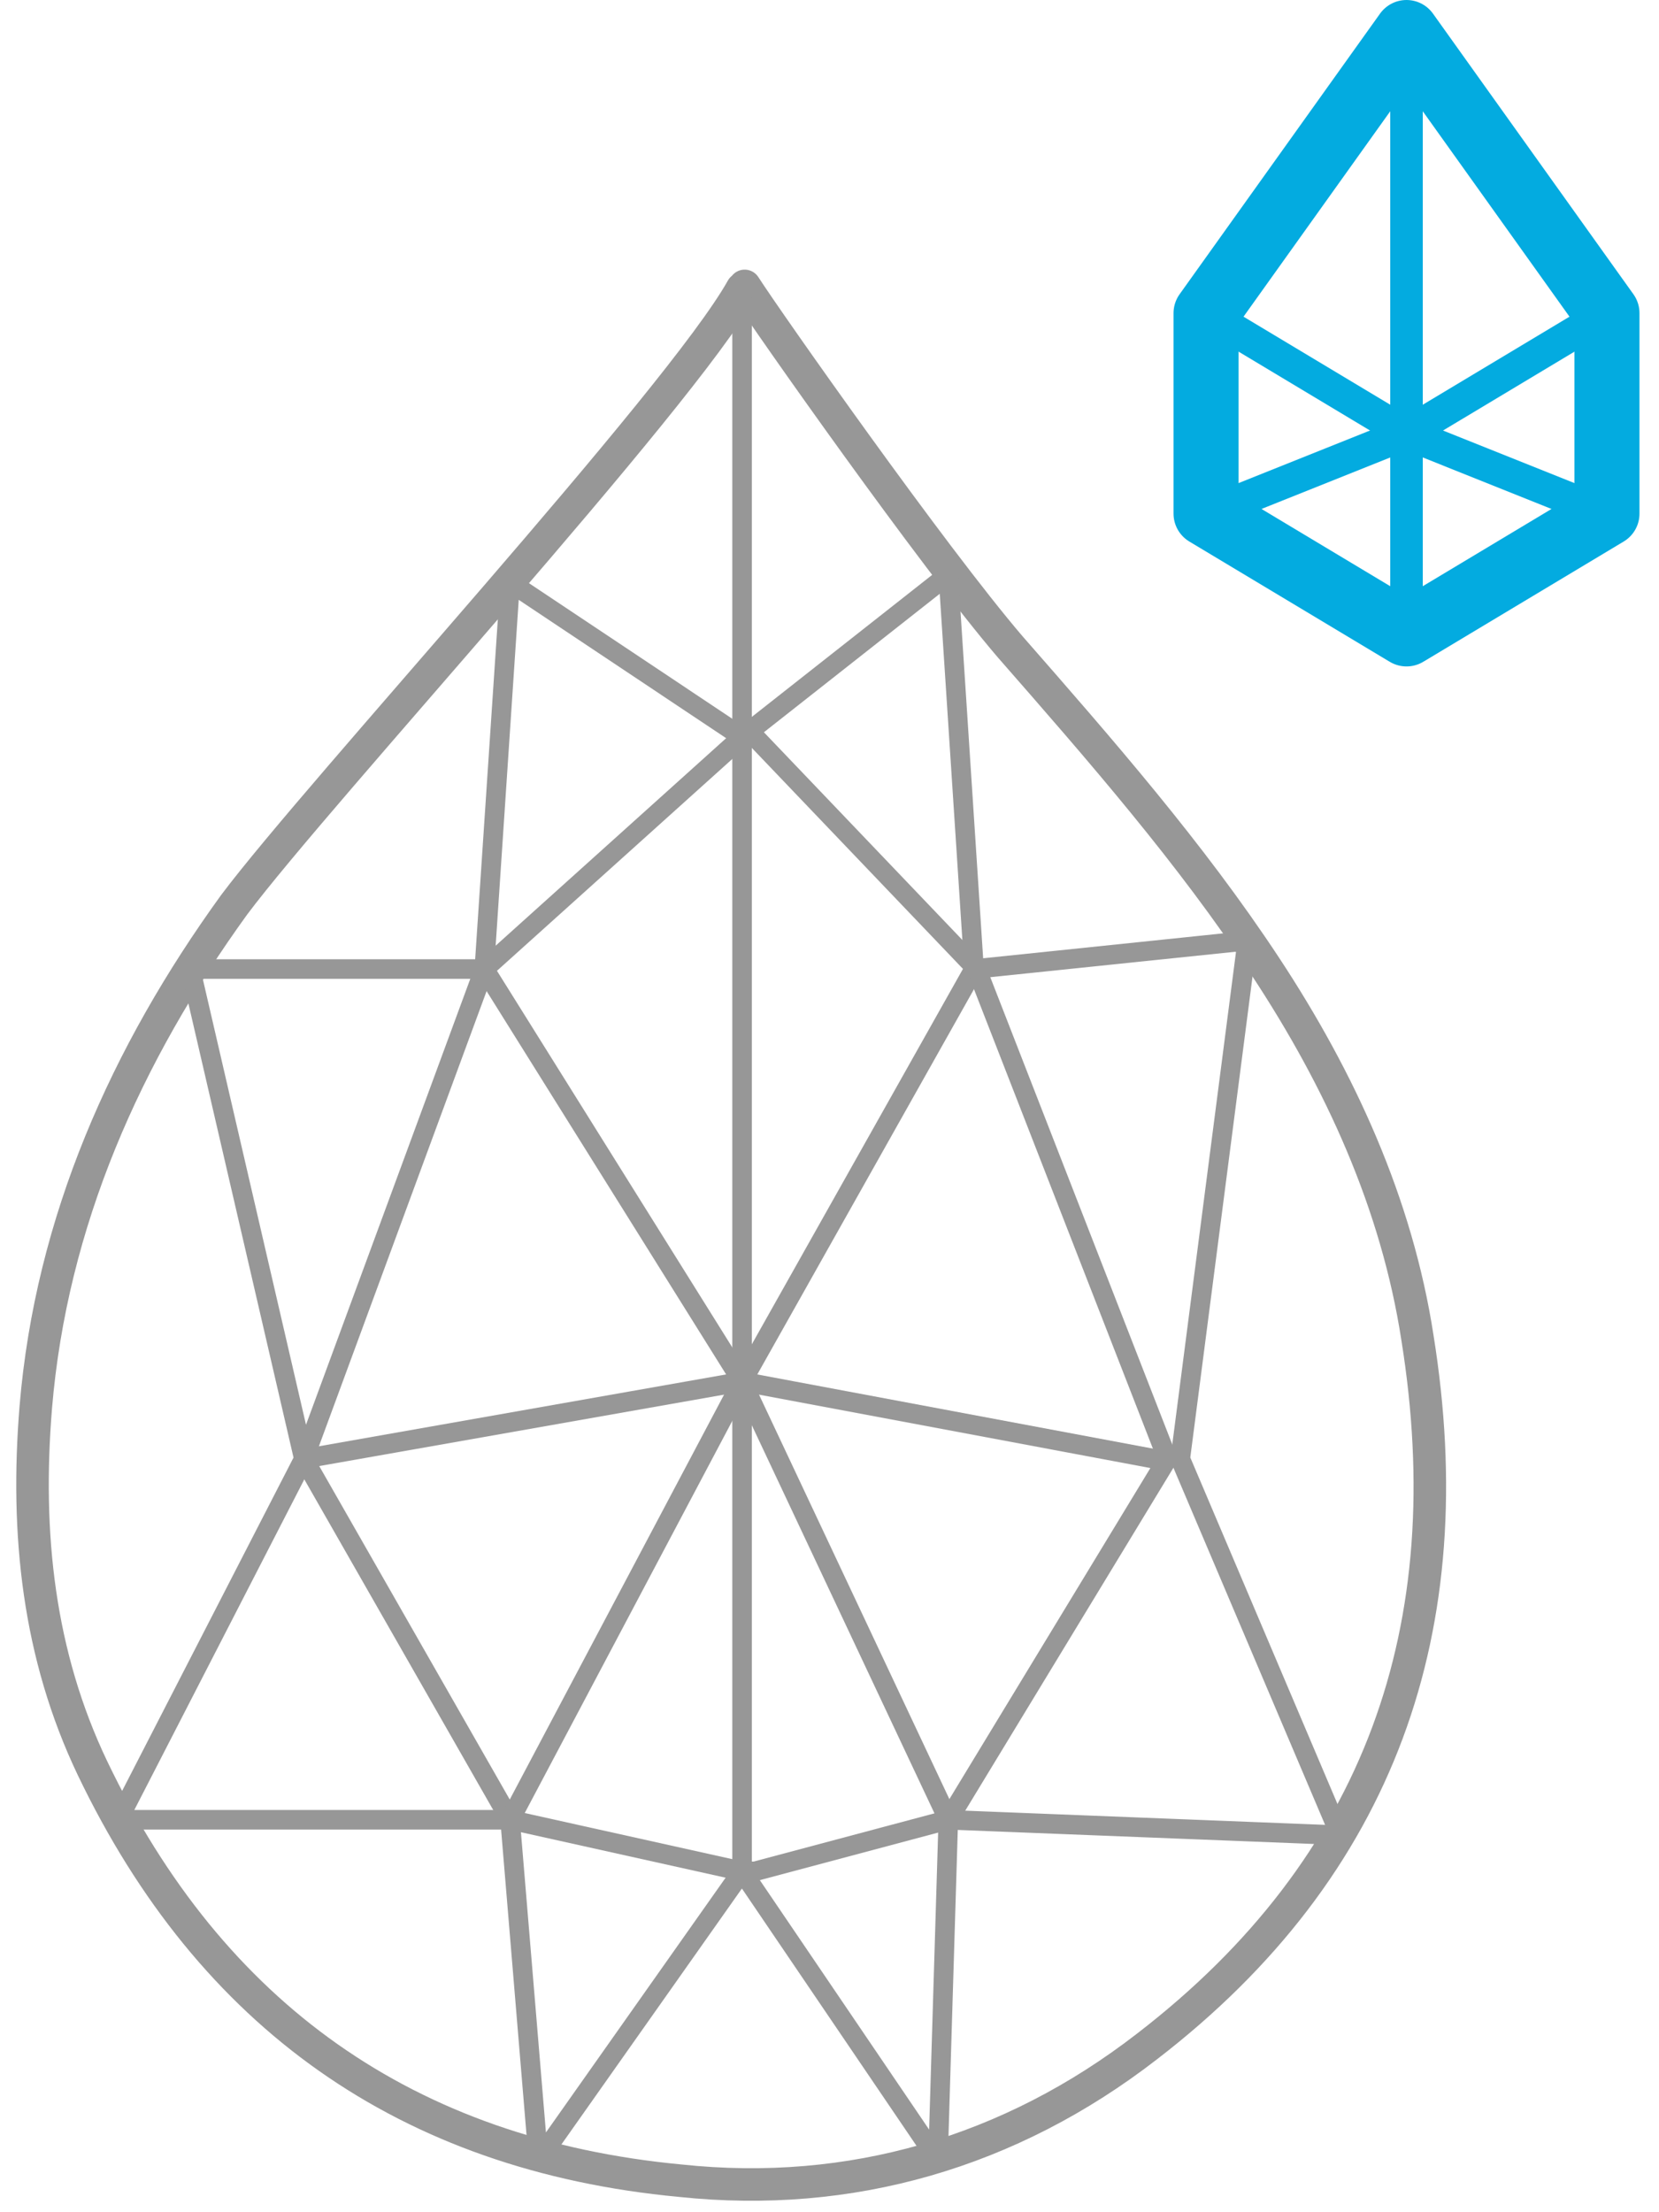 <svg width="51" height="68" viewBox="0 0 51 68" fill="none" xmlns="http://www.w3.org/2000/svg">
<path d="M22.892 8.788C23.605 9.897 28.677 17.108 31.054 19.882C33.827 23.051 36.601 26.221 38.899 29.708C41.197 33.194 42.94 36.998 43.574 41.118C45 49.994 42.465 57.363 35.254 62.91C31.054 66.159 26.141 67.585 20.911 67.031C12.511 66.238 6.489 61.959 2.844 54.352C1.179 50.865 0.783 47.141 1.1 43.258C1.576 37.553 3.874 32.402 7.202 27.806C9.817 24.319 20.911 12.274 22.813 8.867C22.813 8.867 22.892 8.867 22.892 8.788Z" stroke="#979797" stroke-linecap="round" stroke-linejoin="round"/>
<path d="M22.812 57.522L15.68 55.937L9.341 44.843L14.888 29.787L22.812 22.655H23.208L30.023 29.787L35.887 44.843L29.151 55.937L23.208 57.522H22.812Z" stroke="#979797" stroke-width="0.601" stroke-linecap="round" stroke-linejoin="round"/>
<path d="M15.681 55.937L22.812 42.466L29.152 55.937" stroke="#979797" stroke-width="0.601" stroke-linecap="round" stroke-linejoin="round"/>
<path d="M22.812 57.522V9.184" stroke="#979797" stroke-width="0.601" stroke-linecap="round" stroke-linejoin="round"/>
<path d="M9.341 44.843L22.812 42.466L35.491 44.843" stroke="#979797" stroke-width="0.601" stroke-linecap="round" stroke-linejoin="round"/>
<path d="M14.889 29.787L22.813 42.466L29.945 29.787" stroke="#979797" stroke-width="0.601" stroke-linecap="round" stroke-linejoin="round"/>
<path d="M15.681 17.9L14.888 29.787H5.855L9.341 44.843L3.636 55.937H15.681L16.552 66.397L22.812 57.522L28.835 66.397L29.152 55.937L41.197 56.412L36.283 44.843L38.344 28.915L29.944 29.787L29.152 17.663L22.812 22.655L15.681 17.9Z" stroke="#979797" stroke-width="0.601" stroke-linecap="round" stroke-linejoin="round"/>
<path d="M43.238 1L37.076 9.626V15.788L43.238 19.485L49.4 15.788V9.626L43.238 1Z" stroke="#03ABE0" stroke-width="2" stroke-linecap="round" stroke-linejoin="round"/>
<path d="M43.238 1.37V13.323L37.076 9.626" stroke="#03ABE0" stroke-linecap="round" stroke-linejoin="round"/>
<path d="M49.401 9.626L43.239 13.323L49.401 15.788" stroke="#03ABE0" stroke-linecap="round" stroke-linejoin="round"/>
<path d="M37.076 15.788L43.238 13.323V19.485" stroke="#03ABE0" stroke-linecap="round" stroke-linejoin="round"/>
</svg>
